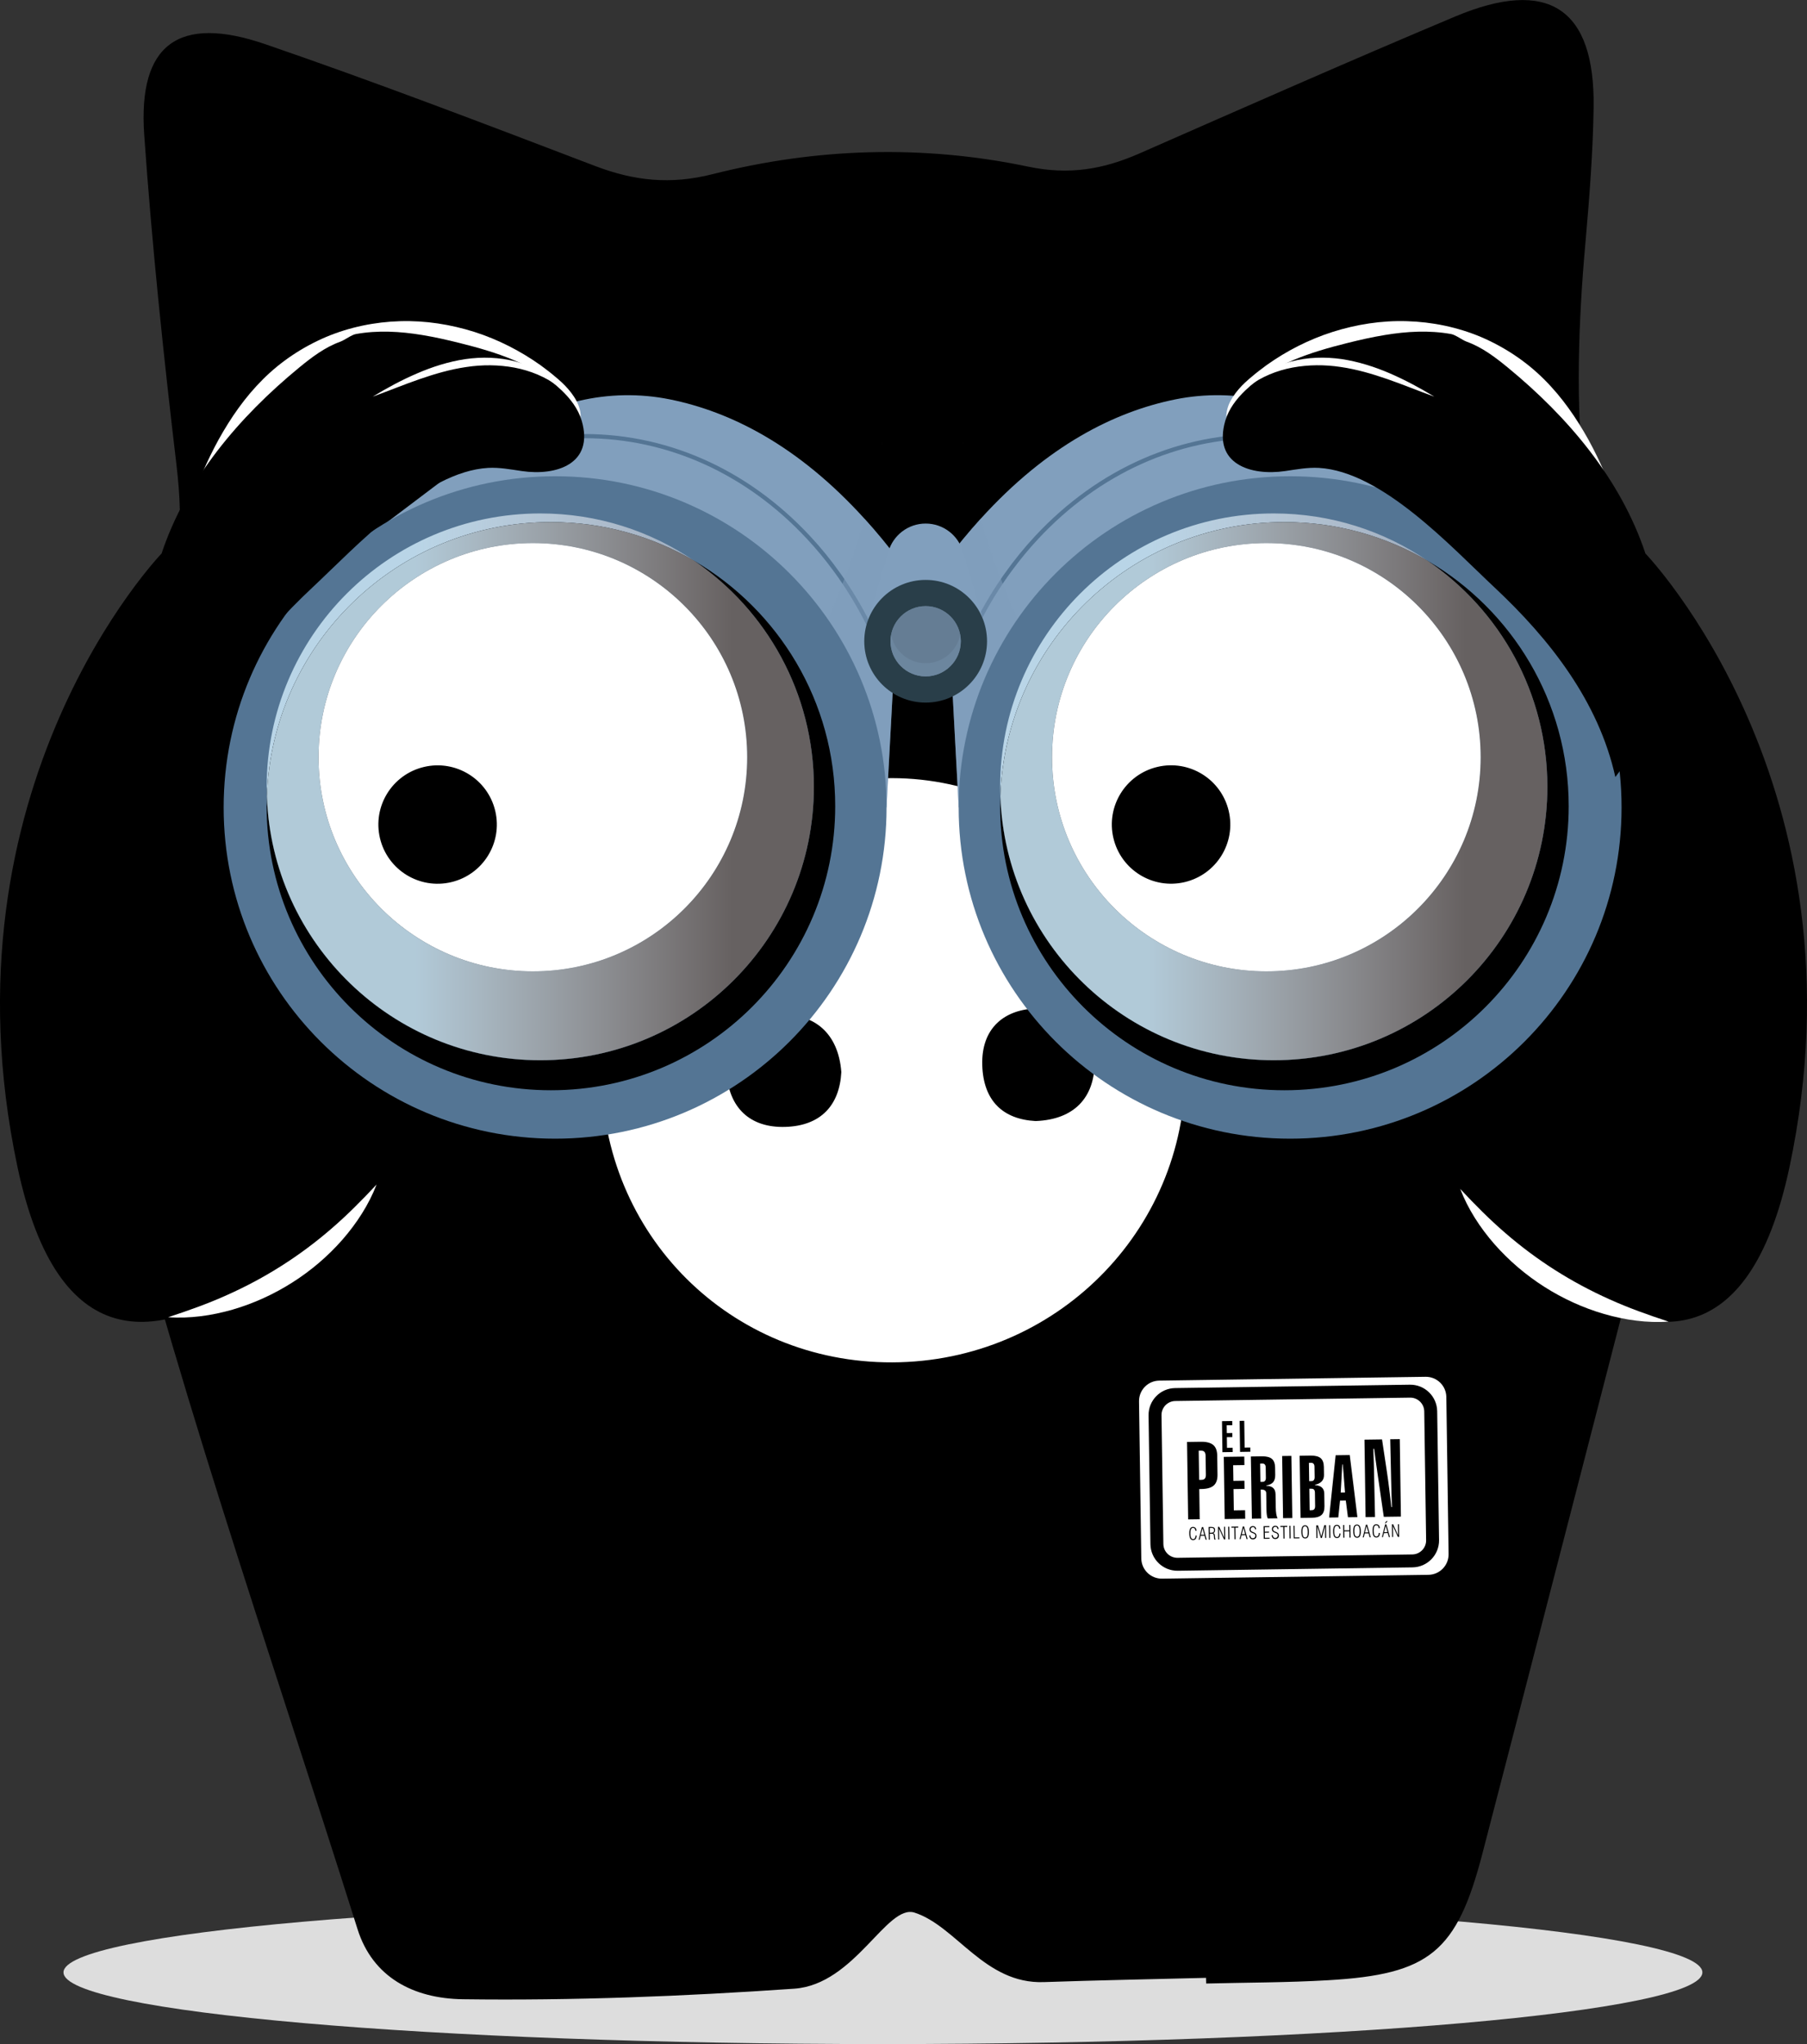 <svg id="pig-eyes" width="419" height="474" viewBox="0 0 419 474" fill="none" xmlns="http://www.w3.org/2000/svg">
<rect x="0" y="0" width="419" height="474" fill="#333333" stroke="none"/>
<style>
    @keyframes pig-eyes {
        0%{transform: translateX(0%);}
        50%{transform: translateX(10%);}
        100%{transform: translateX(0%);}
    }
    .left-eye, .right-eye{
        animation-name: pig-eyes;
        animation-duration: 3s;
        animation-iteration-count: infinite;
    }
</style>
<g clip-path="url(#clip0_145_2253)">
<path d="M204.732 473.991C309.671 473.991 394.741 466.549 394.741 457.368C394.741 448.188 309.671 440.746 204.732 440.746C99.793 440.746 14.723 448.188 14.723 457.368C14.723 466.549 99.793 473.991 204.732 473.991Z" fill="#DDDDDD"/>
<path d="M90.408 277.546C102.731 300.986 127.857 314.444 152.088 325.145C185.32 339.821 219.659 351.969 254.727 361.461C261.456 363.279 268.518 365.013 275.33 363.528C281.884 362.089 287.469 357.799 292.084 352.938C319.823 323.715 316.389 277.98 326.506 238.988C330.91 222.006 338.137 205.817 341.876 188.687C345.614 171.557 345.485 152.536 336.023 137.758C321.559 115.149 291.134 109.864 264.299 108.821C234.059 107.65 203.717 109.172 173.753 113.332C154.516 116.007 112.423 117.068 97.802 131.569C85.275 143.985 89.207 180.449 86.512 197.681C82.386 224.146 77.318 252.64 90.408 277.546Z" fill="white"/>
<path d="M182.117 261.311C190.351 261.053 194.661 256.284 195.086 248.618C194.394 239.486 188.772 235.16 181.267 235.317C173.726 235.464 167.892 240.039 168.464 248.674C168.999 256.773 173.79 261.569 182.117 261.311Z" fill="black"/>
<path d="M23.206 249.605C39.213 316.63 62.216 381.617 82.884 447.277C86.401 458.531 95.9 463.429 107.309 463.595C132.962 463.936 158.55 462.921 184.147 461.15C198.252 460.173 205.618 441.428 212.071 443.513C221.772 446.649 228.289 460.108 242.044 459.619C254.57 459.186 267.124 458.955 279.65 458.632C279.659 459.066 279.669 459.518 279.687 459.951C289.121 459.711 298.546 459.739 307.952 459.186C331.491 457.829 337.814 452.645 343.759 429.732C357.947 375.206 371.922 320.643 386.092 266.126C394.87 232.319 396.615 197.496 382.067 166.133C365.304 130.084 364.242 93.85 367.639 56.122C368.553 45.707 369.375 35.247 369.522 24.814C369.827 1.9 359.008 -5.24 337.426 3.828C312.863 14.15 288.521 24.906 264.133 35.616C255.807 39.259 247.924 40.634 238.453 38.651C214.111 33.531 189.372 34.269 165.279 40.376C155.448 42.875 147.03 41.944 137.974 38.484C112.599 28.799 87.232 19.085 61.57 10.267C41.373 3.33 31.994 10.285 33.434 31.188C35.225 56.721 37.884 82.218 40.902 107.659C42.61 121.948 41.991 135.083 35.862 148.772C21.526 180.864 14.843 214.617 23.206 249.605ZM288.558 141.762C303.42 141.07 316.232 152.674 316.675 167.231C317.109 181.565 304.795 194.471 290.33 194.747C275.773 195.042 263.358 182.903 263.238 168.245C263.118 154.067 274.241 142.426 288.558 141.762ZM205.138 180.459C241.517 179.508 273.844 210.244 274.804 246.746C275.783 283.92 246.225 314.822 208.665 315.883C170.993 316.962 140.42 287.942 139.497 250.196C138.528 212.993 168.252 181.436 205.138 180.459ZM119.522 144.391C133.802 144.16 147.122 156.991 147.002 170.847C146.891 184.25 134.697 196.887 121.202 197.561C106.728 198.308 93.952 186.399 93.435 171.705C92.955 156.936 104.697 144.621 119.522 144.391Z" fill="black"/>
<path d="M240.133 259.955C249.281 259.614 253.656 254.319 253.813 246.727C253.979 238.637 248.357 233.684 240.548 233.841C232.96 233.988 227.496 238.342 227.763 247.004C228.013 255.278 232.573 259.549 240.133 259.955Z" fill="black"/>
<path d="M132.307 181.676C137.55 181.529 140.273 178.494 140.559 173.642C140.107 167.839 136.544 165.109 131.771 165.201C126.98 165.303 123.325 168.181 123.676 173.669C124.008 178.798 127.036 181.833 132.307 181.676Z" fill="black"/>
<path d="M295.897 177.488C301.103 177.341 303.844 174.306 304.112 169.454C303.706 163.652 300.115 160.921 295.352 161.013C290.58 161.115 286.878 163.993 287.238 169.481C287.58 174.61 290.607 177.645 295.897 177.488Z" fill="black"/>
<path d="M37.459 128.359C37.459 128.359 -14.696 182.414 4.071 270.683C22.837 358.952 98.226 256.385 98.226 256.385L37.459 128.359Z" fill="black"/>
<path d="M381.541 128.359C381.541 128.359 433.696 182.414 414.929 270.683C396.163 358.952 320.774 256.385 320.774 256.385L381.541 128.359Z" fill="black"/>
<path d="M352.519 131.975L342.78 136.116H342.771L341.183 136.79L315.688 147.61L258.604 171.834H258.595L251.865 174.684L232.037 183.106L232.028 183.115L222.4 187.202L222.299 187.239L222.262 186.482L220.877 160.663L220.72 157.757V157.739L219.649 137.777L219.243 130.185C221.939 126.597 224.643 123.322 227.366 120.324C242.856 103.231 258.539 95.446 272.515 92.614C286.656 89.754 301.334 93.287 312.835 101.986C313.297 102.336 313.768 102.696 314.238 103.047C315.318 103.858 316.408 104.689 317.515 105.528C317.885 105.814 318.263 106.091 318.642 106.386C319.029 106.672 319.426 106.976 319.814 107.272C325.971 111.93 332.285 116.69 337.694 120.785C337.703 120.785 337.722 120.795 337.722 120.813C345.623 126.781 351.614 131.292 352.427 131.91C352.436 131.901 352.436 131.901 352.436 131.91C352.491 131.956 352.519 131.975 352.519 131.975Z" fill="#819FBD"/>
<path d="M319.805 107.272C319.417 106.976 319.02 106.672 318.632 106.386C318.254 106.1 317.875 105.814 317.506 105.528C315.835 104.855 314.137 104.246 312.42 103.72C306.586 101.884 300.457 100.833 294.124 100.667C273.936 100.15 254.727 108.517 240.031 124.291C237.52 126.984 235.194 129.844 233.071 132.842C232.72 133.312 232.388 133.783 232.074 134.262C227.182 141.411 223.36 149.317 220.702 157.739V157.748L220.859 160.654C223.434 151.567 227.357 143.026 232.499 135.36C233.2 134.308 233.939 133.266 234.696 132.251C236.57 129.715 238.582 127.27 240.742 124.964C254.81 109.864 273.059 101.626 292.297 101.626C292.897 101.626 293.487 101.635 294.087 101.654C299.884 101.811 305.506 102.715 310.897 104.292C314.294 105.279 317.598 106.524 320.774 108.028C320.451 107.76 320.128 107.521 319.805 107.272Z" fill="#547594"/>
<path opacity="0.5" d="M218.837 123.774C218.865 124.586 218.911 125.398 218.966 126.2C218.902 125.388 218.865 124.595 218.837 123.774Z" fill="#819FBD"/>
<path opacity="0.5" d="M223.406 102.622C223.314 102.807 223.222 103.01 223.12 103.194L223.406 102.604C223.406 102.613 223.406 102.613 223.406 102.622Z" fill="#819FBD"/>
<path opacity="0.5" d="M251.865 174.684L232.037 183.106L232.028 183.115L222.4 187.211V187.202L222.308 186.713V186.704L222.262 186.473L220.877 160.654L220.72 157.748V157.739L219.649 137.777L219.243 130.185C221.939 126.597 224.643 123.322 227.366 120.324C228.52 124.235 229.951 128.589 231.733 133.34C231.853 133.644 231.963 133.949 232.083 134.262C232.222 134.622 232.37 134.991 232.508 135.36C233.523 137.998 234.65 140.747 235.896 143.616C237.327 146.928 238.923 150.387 240.696 154.003C243.834 160.432 247.517 167.332 251.865 174.684Z" fill="#819FBD"/>
<path d="M299.146 264.042C341.592 264.042 376.002 229.656 376.002 187.239C376.002 144.821 341.592 110.436 299.146 110.436C256.699 110.436 222.289 144.821 222.289 187.239C222.289 229.656 256.699 264.042 299.146 264.042Z" fill="#547594"/>
<path d="M75.342 131.975L85.081 136.116H85.09L86.678 136.79L112.174 147.61L169.258 171.834H169.267L175.996 174.684L195.824 183.106L195.833 183.115L205.461 187.202L205.563 187.239L205.6 186.482L206.984 160.663L207.141 157.757V157.739L208.212 137.777L208.618 130.185C205.923 126.597 203.218 123.322 200.495 120.324C185.005 103.231 169.322 95.446 155.347 92.614C141.205 89.754 126.528 93.287 115.026 101.986C114.564 102.336 114.094 102.696 113.623 103.047C112.543 103.858 111.454 104.689 110.346 105.528C109.977 105.814 109.598 106.091 109.22 106.386C108.832 106.672 108.435 106.976 108.047 107.272C101.89 111.93 95.576 116.69 90.167 120.785C90.158 120.785 90.139 120.795 90.139 120.813C82.238 126.781 76.247 131.292 75.435 131.91C75.425 131.901 75.425 131.901 75.425 131.91C75.37 131.956 75.342 131.975 75.342 131.975Z" fill="#819FBD"/>
<path d="M107.078 108.019C110.254 106.515 113.558 105.27 116.955 104.283C122.346 102.705 127.968 101.801 133.765 101.645C134.365 101.626 134.955 101.617 135.555 101.617C154.793 101.617 173.051 109.854 187.11 124.955C189.27 127.27 191.282 129.705 193.156 132.242C193.913 133.257 194.642 134.299 195.353 135.351C200.495 143.016 204.418 151.558 206.993 160.644L207.15 157.739C204.492 149.317 200.67 141.411 195.778 134.262C195.464 133.783 195.132 133.312 194.781 132.842C192.667 129.844 190.332 126.984 187.821 124.291C173.125 108.517 153.925 100.15 133.728 100.667C127.395 100.833 121.275 101.884 115.432 103.72C113.706 104.255 112.017 104.855 110.346 105.528C109.977 105.814 109.598 106.091 109.22 106.386C108.832 106.672 108.435 106.976 108.047 107.272C107.734 107.521 107.401 107.76 107.078 108.019Z" fill="#547594"/>
<path opacity="0.5" d="M209.015 123.774C208.987 124.586 208.941 125.398 208.886 126.2C208.95 125.388 208.997 124.595 209.015 123.774Z" fill="#819FBD"/>
<path opacity="0.5" d="M204.455 102.622C204.547 102.807 204.64 103.01 204.741 103.194L204.455 102.604C204.455 102.613 204.455 102.613 204.455 102.622Z" fill="#819FBD"/>
<path opacity="0.5" d="M175.996 174.684L195.824 183.106L195.833 183.115L205.461 187.211V187.202L205.553 186.713V186.704L205.6 186.473L206.984 160.654L207.141 157.748V157.739L208.212 137.777L208.618 130.185C205.923 126.597 203.218 123.322 200.495 120.324C199.341 124.235 197.91 128.589 196.129 133.34C196.009 133.644 195.898 133.949 195.778 134.262C195.639 134.622 195.492 134.991 195.353 135.36C194.338 137.998 193.212 140.747 191.966 143.616C190.535 146.928 188.938 150.387 187.165 154.003C184.027 160.432 180.344 167.332 175.996 174.684Z" fill="#819FBD"/>
<path d="M128.715 264.042C171.162 264.042 205.572 229.656 205.572 187.239C205.572 144.821 171.162 110.436 128.715 110.436C86.269 110.436 51.859 144.821 51.859 187.239C51.859 229.656 86.269 264.042 128.715 264.042Z" fill="#547594"/>
<path d="M223.268 127.879C222.179 124.143 218.726 121.403 214.637 121.403C210.548 121.403 207.095 124.143 206.006 127.879H205.997L201.271 143.782H227.985L223.268 127.879Z" fill="#819FBD"/>
<path d="M214.637 162.923C222.498 162.923 228.871 156.554 228.871 148.699C228.871 140.843 222.498 134.475 214.637 134.475C206.776 134.475 200.403 140.843 200.403 148.699C200.403 156.554 206.776 162.923 214.637 162.923Z" fill="#293E49"/>
<path d="M214.637 156.844C210.141 156.844 206.486 153.191 206.486 148.699C206.486 144.206 210.141 140.553 214.637 140.553C219.132 140.553 222.788 144.206 222.788 148.699C222.778 153.191 219.123 156.844 214.637 156.844ZM214.637 141.54C210.686 141.54 207.464 144.751 207.464 148.708C207.464 152.656 210.677 155.875 214.637 155.875C218.588 155.875 221.809 152.665 221.809 148.708C221.8 144.751 218.588 141.54 214.637 141.54Z" fill="#657D94"/>
<path d="M214.637 156.844C210.141 156.844 206.486 153.191 206.486 148.699C206.486 144.206 210.141 140.553 214.637 140.553C219.132 140.553 222.788 144.206 222.788 148.699C222.778 153.191 219.123 156.844 214.637 156.844Z" fill="#657D94"/>
<g opacity="0.5">
<path opacity="0.5" d="M222.64 147.177C221.92 150.94 218.597 153.791 214.637 153.791C210.667 153.791 207.354 150.94 206.624 147.177C206.532 147.675 206.486 148.182 206.486 148.699C206.486 153.191 210.141 156.844 214.637 156.844C219.123 156.844 222.778 153.191 222.778 148.699C222.778 148.182 222.732 147.675 222.64 147.177Z" fill="#819FBD"/>
</g>
<path d="M284.561 98.148C284.385 97.475 284.321 96.756 284.376 96.036C284.45 95.317 284.635 94.606 284.884 93.924C285.438 92.568 286.278 91.35 287.229 90.243C288.17 89.145 289.269 88.158 290.349 87.273C291.419 86.35 292.564 85.511 293.699 84.662C298.324 81.369 303.493 78.722 308.995 76.969C314.497 75.226 320.34 74.294 326.211 74.478C332.072 74.644 337.962 75.853 343.417 78.15C348.854 80.474 353.885 83.804 358.039 87.965C362.239 92.134 365.497 96.912 368.276 101.875C373.778 111.875 377.027 122.603 379.63 133.386C374.507 123.516 369.956 113.424 363.937 104.513C360.919 100.086 357.623 95.852 353.811 92.392C351.91 90.64 349.87 89.053 347.7 87.688C345.549 86.295 343.269 85.087 340.906 84.09C331.435 80.078 320.626 79.487 310.343 81.84C305.183 82.993 300.161 84.893 295.352 87.347C294.161 87.974 292.961 88.61 291.807 89.321C290.607 89.994 289.518 90.714 288.466 91.525C287.422 92.337 286.481 93.269 285.752 94.366C285.392 94.911 285.087 95.501 284.865 96.138C284.681 96.774 284.57 97.447 284.561 98.148Z" fill="white"/>
<path d="M321.088 77.689C326.202 76.84 331.38 76.545 336.466 77.458C337.546 77.652 338.996 78.832 340.131 79.248C343.648 80.52 346.685 82.817 349.574 85.188C363.605 96.7 375.818 111.146 381.541 128.368C387.264 145.59 385.676 165.829 374.562 180.182C370.658 162.628 359.368 148.228 346.491 136.172C336.448 126.763 320.451 109.338 305.829 108.498C303.217 108.351 300.604 108.849 298.02 109.227C289.998 110.417 281.21 107.576 284.109 97.586C284.912 94.828 286.73 92.457 288.816 90.474C295.167 84.432 303.9 81.664 312.411 79.543C315.272 78.823 318.171 78.168 321.088 77.689Z" fill="black"/>
<path d="M332.58 91.977C328.952 90.667 325.408 89.201 321.808 87.946C318.217 86.701 314.58 85.631 310.86 85.096C307.167 84.533 303.383 84.552 299.709 85.234C296.035 85.926 292.481 87.356 289.398 89.69C291.955 86.775 295.583 84.819 299.386 83.832C303.207 82.817 307.232 82.716 311.127 83.269C315.014 83.869 318.771 85.059 322.325 86.599C325.897 88.149 329.285 89.985 332.58 91.977Z" fill="white"/>
<path d="M134.439 98.148C134.429 97.447 134.328 96.774 134.134 96.138C133.922 95.501 133.608 94.911 133.248 94.367C132.519 93.269 131.568 92.346 130.534 91.525C129.482 90.714 128.392 90.003 127.192 89.321C126.029 88.62 124.839 87.983 123.648 87.347C118.848 84.893 113.817 82.993 108.657 81.84C98.374 79.478 87.564 80.078 78.093 84.09C75.73 85.087 73.459 86.295 71.299 87.688C69.13 89.062 67.081 90.64 65.189 92.392C61.376 95.852 58.081 100.086 55.062 104.513C49.044 113.424 44.493 123.516 39.37 133.386C41.973 122.603 45.231 111.875 50.724 101.875C53.493 96.912 56.761 92.134 60.961 87.965C65.115 83.804 70.145 80.474 75.582 78.15C81.038 75.853 86.927 74.644 92.789 74.478C98.66 74.303 104.494 75.226 110.005 76.969C115.515 78.731 120.675 81.378 125.3 84.662C126.436 85.511 127.58 86.35 128.651 87.273C129.731 88.158 130.829 89.145 131.771 90.243C132.713 91.341 133.562 92.558 134.116 93.924C134.374 94.615 134.559 95.326 134.623 96.036C134.679 96.756 134.614 97.475 134.439 98.148Z" fill="white"/>
<path d="M97.912 77.689C92.798 76.84 87.619 76.545 82.533 77.458C81.453 77.652 80.004 78.832 78.868 79.248C75.352 80.52 72.314 82.817 69.425 85.188C55.394 96.7 43.182 111.146 37.459 128.368C31.735 145.59 33.323 165.829 44.437 180.182C48.342 162.628 59.631 148.228 72.508 136.172C82.552 126.763 98.549 109.338 113.171 108.498C115.783 108.351 118.395 108.849 120.98 109.227C129.002 110.417 137.789 107.576 134.891 97.586C134.088 94.828 132.269 92.457 130.183 90.474C123.832 84.432 115.1 81.664 106.589 79.543C103.727 78.823 100.829 78.168 97.912 77.689Z" fill="black"/>
<path d="M86.419 91.977C89.715 89.976 93.103 88.14 96.666 86.609C100.22 85.068 103.967 83.869 107.863 83.279C111.758 82.716 115.783 82.827 119.605 83.841C123.408 84.828 127.035 86.784 129.592 89.699C126.509 87.365 122.955 85.945 119.281 85.243C115.608 84.561 111.823 84.542 108.131 85.105C104.42 85.64 100.783 86.71 97.183 87.955C93.592 89.201 90.047 90.667 86.419 91.977Z" fill="white"/>
<path d="M331.085 130.074C347.811 141.494 358.796 160.69 358.796 182.46C358.796 217.476 330.392 245.86 295.352 245.86C261.068 245.86 233.154 218.676 231.963 184.702C231.935 185.449 231.908 186.196 231.908 186.943C231.908 223.325 261.419 252.815 297.826 252.815C334.232 252.815 363.743 223.325 363.743 186.943C363.743 162.683 350.617 141.504 331.085 130.074Z" fill="black"/>
<path d="M297.826 121.071C309.955 121.071 321.318 124.364 331.085 130.074C320.903 123.128 308.607 119.06 295.352 119.06C260.311 119.06 231.908 147.444 231.908 182.46C231.908 183.217 231.935 183.955 231.963 184.702C233.145 149.363 262.176 121.071 297.826 121.071Z" fill="url(#paint0_linear_145_2253)"/>
<path d="M295.352 245.851C330.392 245.851 358.796 217.467 358.796 182.451C358.796 160.681 347.811 141.485 331.084 130.065C321.318 124.346 309.964 121.062 297.825 121.062C262.176 121.062 233.144 149.354 231.963 184.693C233.144 218.676 261.059 245.851 295.352 245.851ZM293.635 125.933C321.078 125.933 343.325 148.164 343.325 175.588C343.325 203.012 321.078 225.243 293.635 225.243C266.191 225.243 243.945 203.012 243.945 175.588C243.945 148.164 266.191 125.933 293.635 125.933Z" fill="black"/>
<path d="M295.352 245.851C330.392 245.851 358.796 217.467 358.796 182.451C358.796 160.681 347.811 141.485 331.084 130.065C321.318 124.346 309.964 121.062 297.825 121.062C262.176 121.062 233.144 149.354 231.963 184.693C233.144 218.676 261.059 245.851 295.352 245.851ZM293.635 125.933C321.078 125.933 343.325 148.164 343.325 175.588C343.325 203.012 321.078 225.243 293.635 225.243C266.191 225.243 243.945 203.012 243.945 175.588C243.945 148.164 266.191 125.933 293.635 125.933Z" fill="url(#paint1_linear_145_2253)"/>
<path d="M293.635 225.243C321.078 225.243 343.325 203.012 343.325 175.588C343.325 148.164 321.078 125.933 293.635 125.933C266.191 125.933 243.945 148.164 243.945 175.588C243.945 203.012 266.191 225.243 293.635 225.243Z" fill="white"/>
<path class="right-eye" d="M274.697 204.55C282.08 202.808 286.652 195.415 284.908 188.037C283.165 180.66 275.767 176.091 268.385 177.833C261.002 179.575 256.43 186.968 258.174 194.346C259.917 201.723 267.315 206.292 274.697 204.55Z" fill="black"/>
<path d="M161.005 130.074C177.732 141.494 188.717 160.69 188.717 182.46C188.717 217.476 160.313 245.86 125.273 245.86C90.989 245.86 63.075 218.676 61.884 184.702C61.856 185.449 61.829 186.196 61.829 186.943C61.829 223.325 91.34 252.815 127.746 252.815C164.153 252.815 193.664 223.325 193.664 186.943C193.674 162.683 180.547 141.504 161.005 130.074Z" fill="black"/>
<path d="M127.755 121.071C139.885 121.071 151.248 124.364 161.014 130.074C150.833 123.128 138.537 119.06 125.281 119.06C90.241 119.06 61.837 147.444 61.837 182.46C61.837 183.217 61.865 183.955 61.893 184.702C63.074 149.363 92.096 121.071 127.755 121.071Z" fill="url(#paint2_linear_145_2253)"/>
<path d="M125.272 245.851C160.313 245.851 188.716 217.467 188.716 182.451C188.716 160.681 177.732 141.485 161.005 130.065C151.239 124.346 139.885 121.062 127.746 121.062C92.097 121.062 63.065 149.354 61.884 184.693C63.075 218.676 90.989 245.851 125.272 245.851ZM123.555 125.933C150.999 125.933 173.245 148.164 173.245 175.588C173.245 203.012 150.999 225.243 123.555 225.243C96.112 225.243 73.865 203.012 73.865 175.588C73.865 148.164 96.121 125.933 123.555 125.933Z" fill="black"/>
<path d="M125.272 245.851C160.313 245.851 188.716 217.467 188.716 182.451C188.716 160.681 177.732 141.485 161.005 130.065C151.239 124.346 139.885 121.062 127.746 121.062C92.097 121.062 63.065 149.354 61.884 184.693C63.075 218.676 90.989 245.851 125.272 245.851ZM123.555 125.933C150.999 125.933 173.245 148.164 173.245 175.588C173.245 203.012 150.999 225.243 123.555 225.243C96.112 225.243 73.865 203.012 73.865 175.588C73.865 148.164 96.121 125.933 123.555 125.933Z" fill="url(#paint3_linear_145_2253)"/>
<path d="M123.556 225.243C150.999 225.243 173.246 203.012 173.246 175.588C173.246 148.164 150.999 125.933 123.556 125.933C96.112 125.933 73.866 148.164 73.866 175.588C73.866 203.012 96.121 225.243 123.556 225.243Z" fill="white"/>
<path class="left-eye" d="M104.627 204.559C112.009 202.817 116.581 195.424 114.838 188.047C113.094 180.669 105.696 176.101 98.314 177.843C90.931 179.585 86.359 186.978 88.103 194.355C89.846 201.733 97.244 206.301 104.627 204.559Z" fill="black"/>
<path d="M87.324 274.668C85.515 279.363 82.718 283.653 79.386 287.481C76.035 291.3 72.121 294.639 67.819 297.37C63.518 300.109 58.838 302.249 53.964 303.67C49.09 305.072 44.013 305.792 38.991 305.441C43.764 303.882 48.333 302.249 52.718 300.266C57.111 298.301 61.321 296.041 65.336 293.486C69.361 290.931 73.192 288.071 76.829 284.926C80.484 281.78 83.9 278.34 87.324 274.668Z" fill="white"/>
<path d="M338.589 275.692C342.014 279.363 345.429 282.804 349.085 285.95C352.722 289.095 356.553 291.955 360.577 294.51C364.602 297.065 368.811 299.325 373.196 301.29C377.59 303.273 382.15 304.906 386.922 306.465C381.901 306.816 376.824 306.096 371.95 304.694C367.076 303.273 362.387 301.133 358.094 298.394C353.793 295.654 349.879 292.315 346.528 288.505C343.196 284.686 340.399 280.387 338.589 275.692Z" fill="white"/>
<path d="M331.214 365.179L269.459 366.064C266.837 366.101 264.677 364.007 264.64 361.388L264.114 324.96C264.077 322.34 266.173 320.182 268.794 320.145L330.549 319.259C333.171 319.222 335.331 321.316 335.368 323.936L335.894 360.364C335.931 362.983 333.835 365.142 331.214 365.179Z" fill="white"/>
<path d="M277.481 356.074C277.462 356.416 277.388 356.683 277.25 356.858C277.111 357.034 276.917 357.126 276.668 357.135C276.373 357.135 276.151 357.015 276.004 356.775C275.856 356.526 275.782 356.148 275.773 355.613C275.764 355.087 275.828 354.7 275.967 354.451C276.105 354.202 276.317 354.073 276.622 354.073C276.871 354.073 277.065 354.146 277.213 354.303C277.361 354.46 277.434 354.681 277.444 354.967L277.194 354.977C277.185 354.755 277.121 354.589 277.028 354.469C276.927 354.349 276.797 354.294 276.622 354.294C276.41 354.294 276.262 354.405 276.161 354.617C276.068 354.829 276.022 355.161 276.022 355.604C276.031 356.047 276.087 356.379 276.188 356.591C276.29 356.803 276.447 356.904 276.659 356.904C276.825 356.904 276.964 356.831 277.065 356.683C277.167 356.535 277.222 356.342 277.231 356.074H277.481Z" fill="black"/>
<path d="M277.942 357.052L278.69 354.1H278.976L279.807 357.034H279.557L279.299 356.111L278.413 356.12L278.173 357.043L277.942 357.052ZM278.45 355.899L279.243 355.89L278.828 354.423L278.45 355.899Z" fill="black"/>
<path d="M280.296 357.024L280.25 354.082L280.822 354.073C281.145 354.073 281.376 354.128 281.523 354.239C281.671 354.358 281.754 354.543 281.754 354.792C281.754 354.977 281.726 355.133 281.653 355.253C281.579 355.373 281.477 355.456 281.32 355.521C281.45 355.558 281.551 355.622 281.606 355.714C281.662 355.807 281.708 355.954 281.717 356.166C281.726 356.231 281.726 356.314 281.736 356.425C281.754 356.729 281.8 356.923 281.883 357.006H281.597C281.551 356.951 281.514 356.766 281.505 356.471C281.496 356.388 281.496 356.323 281.496 356.277C281.477 356.01 281.431 355.844 281.366 355.761C281.293 355.678 281.163 355.641 280.979 355.65L280.517 355.659L280.536 357.034L280.296 357.024ZM280.526 355.429H280.776C281.053 355.429 281.246 355.373 281.357 355.281C281.468 355.189 281.523 355.032 281.523 354.829C281.523 354.635 281.468 354.497 281.357 354.414C281.246 354.331 281.071 354.285 280.831 354.294L280.508 354.303L280.526 355.429Z" fill="black"/>
<path d="M282.474 356.987L282.428 354.045H282.714L283.868 356.591L283.831 354.026H284.062L284.108 356.969H283.822L282.668 354.469L282.705 356.987H282.474Z" fill="black"/>
<path d="M284.828 356.96L284.782 354.017H285.031L285.078 356.96H284.828Z" fill="black"/>
<path d="M286.241 356.932L286.204 354.229L285.53 354.239V353.999L287.127 353.98V354.22L286.462 354.229L286.499 356.932H286.241Z" fill="black"/>
<path d="M287.431 356.914L288.179 353.962H288.465L289.296 356.895H289.047L288.788 355.973L287.902 355.982L287.662 356.904L287.431 356.914ZM287.939 355.761L288.733 355.751L288.317 354.285L287.939 355.761Z" fill="black"/>
<path d="M289.684 356.047H289.933C289.942 356.259 289.997 356.425 290.099 356.535C290.201 356.655 290.33 356.711 290.496 356.701C290.681 356.701 290.828 356.646 290.93 356.535C291.031 356.425 291.087 356.286 291.087 356.102C291.087 356.01 291.068 355.936 291.041 355.871C291.013 355.807 290.957 355.751 290.893 355.696C290.828 355.65 290.717 355.585 290.542 355.53C290.468 355.502 290.404 355.484 290.367 355.465C290.136 355.373 289.97 355.262 289.877 355.143C289.776 355.013 289.73 354.857 289.73 354.654C289.73 354.432 289.794 354.248 289.942 354.1C290.09 353.953 290.274 353.879 290.496 353.879C290.727 353.879 290.911 353.943 291.05 354.073C291.188 354.202 291.253 354.386 291.253 354.617V354.635H291.022C291.013 354.46 290.957 354.331 290.874 354.239C290.791 354.146 290.671 354.1 290.524 354.109C290.367 354.109 290.237 354.165 290.136 354.266C290.034 354.368 289.988 354.506 289.988 354.663C289.988 354.737 289.997 354.801 290.025 354.866C290.044 354.93 290.081 354.986 290.117 355.032C290.191 355.115 290.339 355.189 290.579 355.281C290.625 355.299 290.653 355.309 290.671 355.318C290.911 355.41 291.087 355.512 291.188 355.641C291.29 355.761 291.345 355.917 291.345 356.12C291.345 356.379 291.281 356.582 291.133 356.729C290.985 356.877 290.782 356.951 290.533 356.96C290.274 356.96 290.071 356.886 289.933 356.738C289.776 356.563 289.693 356.342 289.684 356.047Z" fill="black"/>
<path d="M293.044 356.84L292.998 353.897L294.345 353.879V354.109L293.265 354.128L293.284 355.189L294.253 355.17V355.392L293.284 355.41L293.302 356.609L294.382 356.591V356.821L293.044 356.84Z" fill="black"/>
<path d="M294.881 355.973H295.13C295.139 356.185 295.195 356.351 295.296 356.462C295.398 356.582 295.527 356.637 295.693 356.628C295.878 356.628 296.025 356.572 296.127 356.462C296.229 356.351 296.284 356.213 296.284 356.028C296.284 355.936 296.266 355.862 296.238 355.798C296.21 355.733 296.155 355.678 296.09 355.622C296.026 355.576 295.915 355.512 295.739 355.456C295.665 355.429 295.601 355.41 295.564 355.392C295.333 355.299 295.167 355.189 295.075 355.069C294.973 354.94 294.927 354.783 294.927 354.58C294.927 354.359 294.992 354.174 295.139 354.026C295.287 353.879 295.472 353.805 295.693 353.805C295.924 353.805 296.109 353.87 296.247 353.999C296.386 354.128 296.45 354.312 296.45 354.543V354.561H296.219C296.21 354.386 296.155 354.257 296.072 354.165C295.989 354.073 295.869 354.026 295.721 354.036C295.564 354.036 295.435 354.091 295.333 354.192C295.232 354.294 295.185 354.432 295.185 354.589C295.185 354.663 295.195 354.727 295.222 354.792C295.241 354.857 295.278 354.912 295.315 354.958C295.389 355.041 295.536 355.115 295.776 355.207C295.822 355.226 295.85 355.235 295.869 355.244C296.109 355.336 296.284 355.438 296.386 355.567C296.487 355.687 296.542 355.844 296.542 356.047C296.542 356.305 296.478 356.508 296.33 356.655C296.182 356.803 295.979 356.877 295.73 356.886C295.472 356.886 295.269 356.812 295.13 356.665C294.973 356.48 294.89 356.259 294.881 355.973Z" fill="black"/>
<path d="M297.604 356.775L297.567 354.073L296.893 354.082V353.842L298.49 353.823V354.063L297.825 354.073L297.862 356.775H297.604Z" fill="black"/>
<path d="M299.016 356.748L298.97 353.805H299.219L299.266 356.748H299.016Z" fill="black"/>
<path d="M299.986 356.738L299.939 353.796H300.179L300.216 356.517L301.306 356.499V356.72L299.986 356.738Z" fill="black"/>
<path d="M301.758 355.235C301.748 354.709 301.813 354.322 301.952 354.073C302.09 353.823 302.302 353.694 302.607 353.694C302.902 353.694 303.124 353.805 303.272 354.054C303.419 354.294 303.493 354.681 303.502 355.207C303.512 355.733 303.447 356.12 303.309 356.369C303.17 356.618 302.958 356.748 302.653 356.748C302.358 356.748 302.136 356.628 301.988 356.388C301.841 356.148 301.767 355.77 301.758 355.235ZM302.007 355.235C302.016 355.678 302.072 356.01 302.173 356.213C302.275 356.425 302.432 356.526 302.644 356.526C302.856 356.526 303.004 356.416 303.105 356.203C303.198 355.991 303.244 355.659 303.244 355.216C303.235 354.774 303.179 354.442 303.078 354.229C302.976 354.017 302.819 353.916 302.607 353.916C302.395 353.916 302.247 354.026 302.145 354.239C302.044 354.46 301.998 354.792 302.007 355.235Z" fill="black"/>
<path d="M305.247 356.665L305.201 353.722L305.616 353.713L306.373 356.296L307.065 353.685L307.471 353.676L307.518 356.619H307.278L307.241 353.888L306.521 356.628H306.253L305.45 353.906L305.487 356.637L305.247 356.665Z" fill="black"/>
<path d="M308.229 356.618L308.183 353.676H308.432L308.478 356.618H308.229Z" fill="black"/>
<path d="M310.832 355.595C310.813 355.936 310.739 356.203 310.601 356.379C310.462 356.554 310.269 356.646 310.019 356.655C309.724 356.655 309.502 356.535 309.355 356.296C309.207 356.047 309.133 355.668 309.124 355.133C309.115 354.608 309.179 354.22 309.318 353.971C309.456 353.722 309.669 353.593 309.973 353.593C310.222 353.593 310.416 353.667 310.564 353.823C310.712 353.98 310.785 354.202 310.795 354.488L310.545 354.497C310.536 354.275 310.472 354.109 310.379 353.99C310.287 353.87 310.149 353.814 309.973 353.814C309.761 353.814 309.613 353.925 309.512 354.137C309.419 354.349 309.373 354.681 309.373 355.124C309.382 355.567 309.438 355.899 309.539 356.111C309.641 356.323 309.798 356.425 310.01 356.425C310.176 356.425 310.315 356.351 310.416 356.203C310.518 356.056 310.573 355.862 310.582 355.595H310.832Z" fill="black"/>
<path d="M311.496 356.572L311.45 353.63H311.699L311.718 354.875L312.881 354.857L312.863 353.611H313.112L313.158 356.554H312.909L312.89 355.087L311.727 355.106L311.746 356.572H311.496Z" fill="black"/>
<path d="M313.786 355.069C313.776 354.543 313.841 354.156 313.979 353.906C314.118 353.657 314.33 353.528 314.635 353.528C314.93 353.528 315.152 353.639 315.299 353.888C315.447 354.128 315.521 354.515 315.53 355.041C315.539 355.567 315.475 355.954 315.336 356.203C315.198 356.452 314.986 356.582 314.681 356.582C314.386 356.582 314.164 356.462 314.016 356.222C313.869 355.982 313.795 355.595 313.786 355.069ZM314.035 355.06C314.044 355.502 314.099 355.834 314.201 356.037C314.302 356.25 314.459 356.351 314.672 356.351C314.884 356.351 315.032 356.24 315.133 356.028C315.226 355.816 315.272 355.484 315.272 355.041C315.262 354.598 315.207 354.266 315.106 354.054C315.004 353.842 314.847 353.74 314.635 353.74C314.422 353.74 314.275 353.851 314.173 354.063C314.081 354.294 314.035 354.617 314.035 355.06Z" fill="black"/>
<path d="M315.982 356.508L316.73 353.556H317.016L317.847 356.489H317.598L317.339 355.567L316.453 355.576L316.213 356.499L315.982 356.508ZM316.49 355.355L317.284 355.346L316.869 353.879L316.49 355.355Z" fill="black"/>
<path d="M319.97 355.465C319.952 355.807 319.878 356.074 319.74 356.25C319.601 356.425 319.407 356.517 319.158 356.526C318.863 356.526 318.641 356.406 318.493 356.166C318.346 355.917 318.272 355.539 318.263 355.004C318.253 354.478 318.318 354.091 318.456 353.842C318.595 353.593 318.807 353.464 319.112 353.464C319.361 353.464 319.555 353.537 319.703 353.694C319.85 353.851 319.924 354.073 319.933 354.358L319.684 354.368C319.675 354.146 319.61 353.98 319.518 353.86C319.426 353.74 319.287 353.685 319.112 353.685C318.9 353.685 318.752 353.796 318.65 354.008C318.558 354.22 318.512 354.552 318.512 354.995C318.521 355.438 318.576 355.77 318.678 355.982C318.78 356.194 318.936 356.296 319.149 356.296C319.315 356.296 319.453 356.222 319.555 356.074C319.656 355.927 319.712 355.733 319.721 355.465H319.97Z" fill="black"/>
<path d="M320.432 356.443L321.179 353.491H321.465L322.296 356.425H322.047L321.789 355.502L320.902 355.512L320.662 356.434L320.432 356.443ZM320.939 355.29L321.733 355.281L321.318 353.814L320.939 355.29ZM321.115 353.242L321.447 352.717H321.761L321.29 353.242H321.115Z" fill="black"/>
<path d="M322.795 356.406L322.749 353.464H323.035L324.189 356.01L324.152 353.445H324.383L324.429 356.388H324.143L322.989 353.888L323.026 356.406H322.795Z" fill="black"/>
<path d="M283.979 352.246L283.767 337.828L288.521 337.764L288.549 339.728L285.936 339.765L285.992 343.391L288.549 343.354L288.576 345.254L286.019 345.291L286.093 350.235L288.706 350.198L288.733 352.182L283.979 352.246Z" fill="black"/>
<path d="M290.044 337.736L292.592 337.699C293.662 337.681 294.438 337.884 294.918 338.289C295.398 338.695 295.647 339.369 295.666 340.31L295.693 341.988C295.702 342.736 295.546 343.298 295.223 343.686C294.899 344.073 294.355 344.331 293.607 344.47V344.544C294.318 344.544 294.853 344.71 295.213 345.033C295.573 345.355 295.758 345.844 295.767 346.499L295.813 349.442C295.823 350.088 295.859 350.623 295.933 351.047C295.998 351.471 296.099 351.813 296.238 352.071L293.967 352.108C293.866 351.877 293.792 351.61 293.746 351.287C293.699 350.964 293.672 350.558 293.662 350.069L293.653 349.433L293.607 346.287C293.607 345.983 293.506 345.752 293.312 345.614C293.118 345.466 292.813 345.402 292.416 345.411H292.324L292.426 352.135L290.284 352.163L290.044 337.736ZM293.524 342.653L293.487 340.3C293.487 339.978 293.413 339.747 293.275 339.59C293.136 339.433 292.933 339.359 292.666 339.369L292.195 339.378L292.259 343.63L292.73 343.621C292.998 343.621 293.201 343.538 293.33 343.381C293.469 343.206 293.533 342.966 293.524 342.653Z" fill="black"/>
<path d="M299.654 352.015L297.512 352.043L297.3 337.625L299.441 337.598L299.654 352.015Z" fill="black"/>
<path d="M301.352 337.57L303.9 337.533C304.971 337.515 305.746 337.718 306.226 338.123C306.706 338.529 306.955 339.203 306.974 340.144L307.001 342.044C307.011 342.634 306.835 343.123 306.484 343.501C306.134 343.879 305.608 344.147 304.915 344.304V344.378C305.626 344.424 306.161 344.608 306.521 344.94C306.881 345.263 307.057 345.734 307.066 346.333L307.112 349.276C307.121 350.198 306.9 350.872 306.429 351.296C305.958 351.72 305.192 351.942 304.121 351.951L301.574 351.988L301.352 337.57ZM304.832 342.487L304.795 340.134C304.795 339.811 304.721 339.581 304.583 339.424C304.444 339.267 304.241 339.193 303.974 339.203L303.503 339.212L303.567 343.464L304.038 343.455C304.306 343.455 304.509 343.372 304.638 343.215C304.777 343.049 304.841 342.809 304.832 342.487ZM303.604 345.217L303.678 350.207L304.149 350.198C304.417 350.198 304.62 350.115 304.749 349.958C304.878 349.802 304.943 349.562 304.943 349.248L304.897 346.121C304.897 345.807 304.823 345.577 304.694 345.429C304.564 345.282 304.361 345.208 304.084 345.217H303.604Z" fill="black"/>
<path d="M308.192 351.896L309.706 337.45L312.974 337.404L314.746 351.803L312.558 351.831L312.06 347.957L310.721 347.975L310.315 351.868L308.192 351.896ZM310.878 346.103L311.875 346.084L311.598 342.496C311.58 342.182 311.552 341.822 311.515 341.398C311.478 340.983 311.423 340.374 311.34 339.581H311.238C311.22 339.793 311.192 340.31 311.155 341.14C311.127 341.712 311.1 342.173 311.081 342.533L310.878 346.103Z" fill="black"/>
<path d="M283.453 336.74L283.352 329.545L285.724 329.508L285.742 330.486L284.441 330.504L284.469 332.312L285.742 332.294L285.752 333.244L284.478 333.262L284.515 335.734L285.816 335.716L285.835 336.703L283.453 336.74Z" fill="black"/>
<path d="M287.542 336.675L287.441 329.48L288.512 329.462L288.604 335.67L289.906 335.651L289.924 336.638L287.542 336.675Z" fill="black"/>
<path d="M275.505 352.329L275.247 334.369L278.413 334.323C279.733 334.304 280.693 334.544 281.302 335.052C281.911 335.559 282.225 336.38 282.244 337.515L282.308 341.924C282.327 343.077 282.041 343.916 281.45 344.451C280.859 344.986 279.899 345.263 278.579 345.282L278.08 345.291L278.182 352.292L275.505 352.329ZM279.613 341.97L279.548 337.561C279.539 337.164 279.456 336.869 279.29 336.675C279.124 336.481 278.865 336.389 278.533 336.389L277.951 336.398L278.053 343.16L278.634 343.151C278.967 343.142 279.216 343.049 279.382 342.856C279.539 342.662 279.622 342.367 279.613 341.97Z" fill="black"/>
<path d="M316.647 351.794L316.389 333.834L320.46 333.779L321.567 341.131C321.761 342.45 321.955 343.806 322.121 345.199C322.296 346.591 322.463 348.012 322.61 349.47L322.758 349.451C322.703 347.994 322.666 346.693 322.629 345.558C322.592 344.424 322.573 343.667 322.573 343.28L322.361 333.742L324.576 333.714L324.835 351.674L320.866 351.729L319.435 341.822C319.195 340.125 319.01 338.861 318.899 338.04C318.789 337.219 318.696 336.518 318.632 335.956H318.447C318.493 337.275 318.521 338.299 318.549 339.046C318.567 339.793 318.586 340.263 318.586 340.466L318.835 351.766L316.647 351.794Z" fill="black"/>
<path d="M327.503 361.95L273.078 362.734C270.456 362.771 268.296 360.677 268.259 358.058L267.825 328.189C267.788 325.569 269.884 323.41 272.505 323.373L326.931 322.589C329.552 322.552 331.712 324.646 331.749 327.266L332.183 357.135C332.22 359.755 330.125 361.913 327.503 361.95Z" stroke="black" stroke-width="3" stroke-miterlimit="10"/>
</g>
<defs>
<linearGradient id="paint0_linear_145_2253" x1="231.906" y1="151.879" x2="358.79" y2="151.879" gradientUnits="userSpaceOnUse">
<stop offset="0.273" stop-color="#C5E0F0" stop-opacity="0.9"/>
<stop offset="0.851" stop-color="#FFF2F2" stop-opacity="0.4"/>
</linearGradient>
<linearGradient id="paint1_linear_145_2253" x1="231.963" y1="183.462" x2="358.79" y2="183.462" gradientUnits="userSpaceOnUse">
<stop offset="0.273" stop-color="#C5E0F0" stop-opacity="0.9"/>
<stop offset="0.851" stop-color="#FFF2F2" stop-opacity="0.4"/>
</linearGradient>
<linearGradient id="paint2_linear_145_2253" x1="61.833" y1="151.879" x2="188.717" y2="151.879" gradientUnits="userSpaceOnUse">
<stop offset="0.273" stop-color="#C5E0F0" stop-opacity="0.9"/>
<stop offset="0.851" stop-color="#FFF2F2" stop-opacity="0.4"/>
</linearGradient>
<linearGradient id="paint3_linear_145_2253" x1="61.89" y1="183.462" x2="188.717" y2="183.462" gradientUnits="userSpaceOnUse">
<stop offset="0.273" stop-color="#C5E0F0" stop-opacity="0.9"/>
<stop offset="0.851" stop-color="#FFF2F2" stop-opacity="0.4"/>
</linearGradient>
<clipPath id="clip0_145_2253">
<rect width="419" height="474" fill="white"/>
</clipPath>
</defs>
</svg>
